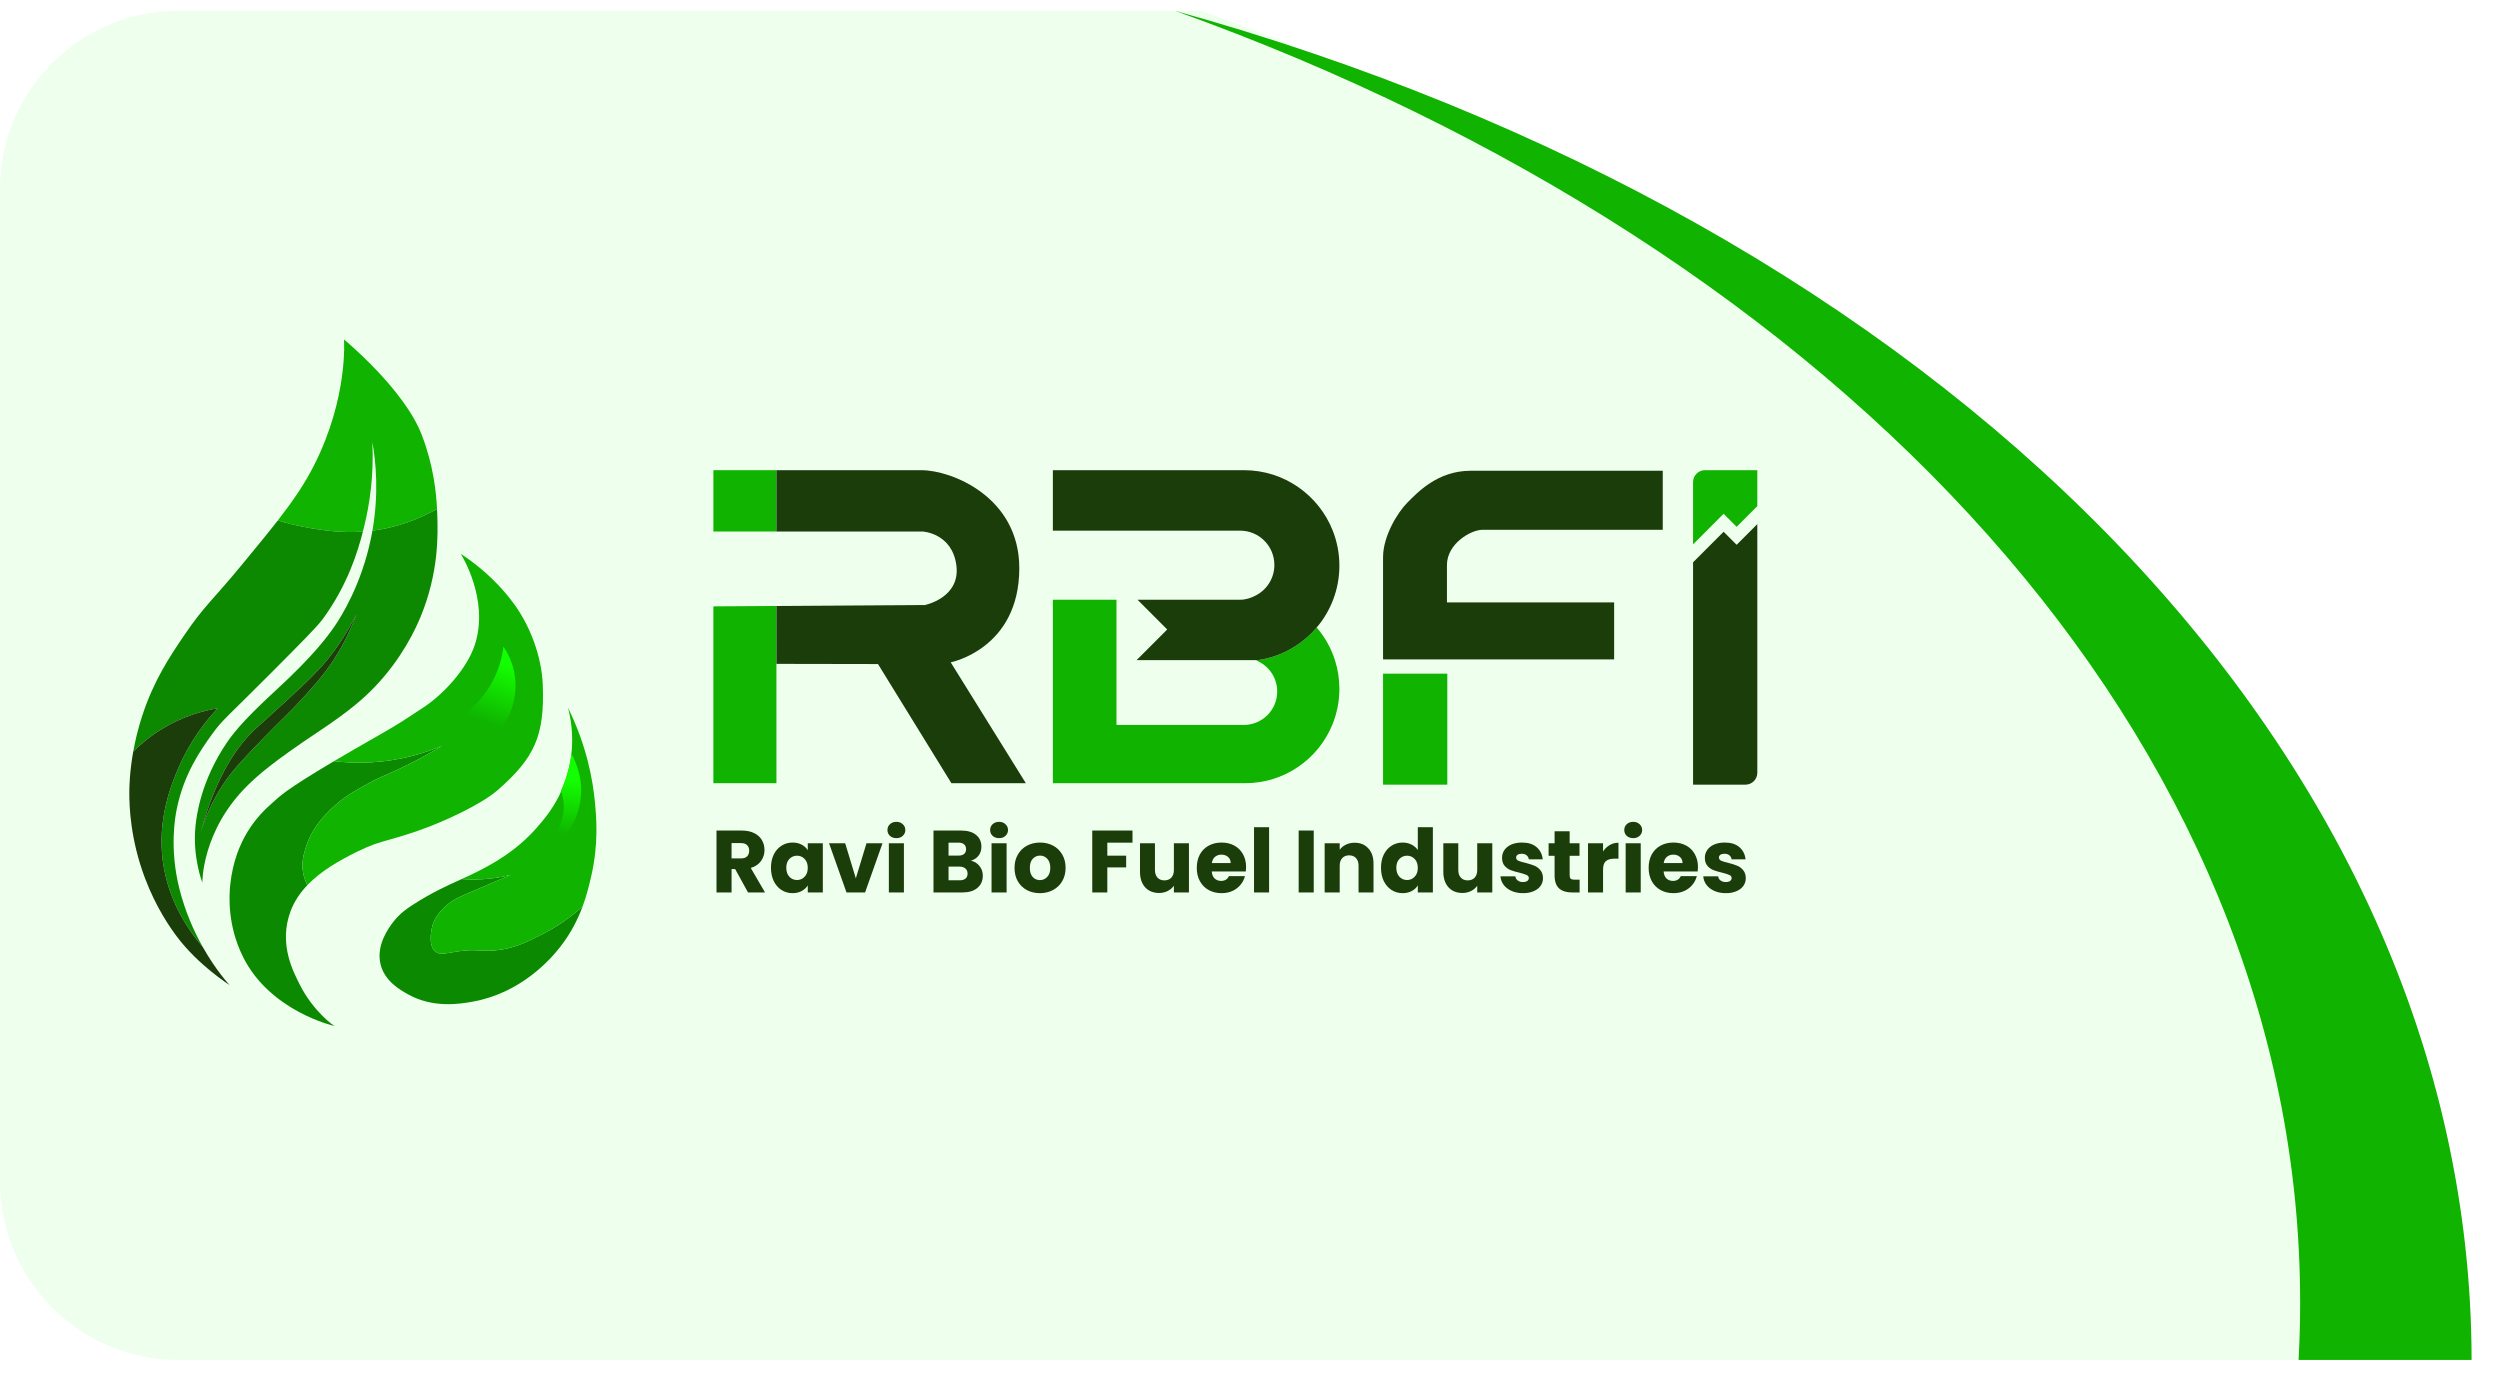 <svg width="464" height="255" viewBox="0 0 464 255" fill="none" xmlns="http://www.w3.org/2000/svg">
<path fill-rule="evenodd" clip-rule="evenodd" d="M0 35.091C0 16.815 14.815 2 33.091 2H223C347.089 46.446 432.083 137.135 432.083 241.784C432.083 245.34 431.985 248.88 431.79 252.403H33.091C14.815 252.403 0 237.588 0 219.312V35.091Z" fill="#EEFFEE"/>
<g filter="url(#filter0_d_209_133)">
<path fill-rule="evenodd" clip-rule="evenodd" d="M431.847 241.784C431.847 245.34 431.749 248.88 431.555 252.403H463.668C463.509 138.414 363.742 41.032 223 2C346.949 46.446 431.847 137.135 431.847 241.784Z" fill="#0FB300"/>
</g>
<g clip-path="url(#clip0_209_133)">
<path d="M82.03 138.423C80.611 139.302 78.386 140.613 75.545 142.016C72.079 143.729 71.129 143.886 68.305 145.439C65.713 146.863 63.672 147.987 61.471 150.132C60.093 151.481 57.892 153.678 56.783 157.206C56.361 158.542 55.895 160.084 56.262 162.019C56.419 162.87 56.708 163.623 57.055 164.274C55.731 165.656 54.65 167.233 53.956 169.056C51.605 175.23 54.541 180.526 55.565 182.597C58.171 187.859 62.053 190.424 62.053 190.424C62.053 190.424 50.115 187.737 45.083 177.553C42.236 171.784 42.498 166.395 42.739 164.165C43.641 155.803 47.863 151.352 50.527 149.032C51.931 147.81 52.602 146.836 61.998 141.271H62.002C63.999 141.516 66.292 141.635 68.826 141.495C74.467 141.185 78.998 139.707 82.03 138.423Z" fill="#0B8900"/>
<path d="M108.13 168.238C107.263 170.588 105.97 173.203 103.919 175.816C102.231 177.965 96.764 184.279 87.762 185.904C85.323 186.343 80.363 187.164 75.661 184.511C74.242 183.711 71.374 182.093 70.623 178.946C69.765 175.363 72.215 172.131 72.939 171.177C74.168 169.559 75.505 168.65 76.528 167.989C80.254 165.581 83.074 164.341 85.687 163.153C86.275 163.197 86.891 163.228 87.531 163.234C90.494 163.268 92.988 162.832 94.828 162.366C91.991 163.582 87.647 165.448 87.126 165.67C85.136 166.525 83.724 167.127 82.319 168.568C81.567 169.341 80.455 170.513 80.118 172.396C80.039 172.832 79.465 175.543 80.815 176.626C81.7 177.338 82.843 176.892 85.04 176.568C88.49 176.061 89.109 176.65 91.875 176.395C95.441 176.064 98.009 174.746 100.676 173.381C103.643 171.858 106.113 170.046 108.13 168.238Z" fill="#0B8900"/>
<path d="M69.115 82.073C69.415 88.503 68.54 93.769 67.67 97.379C67.574 97.767 67.472 98.2 67.35 98.67C63.451 98.942 60.212 98.438 57.94 98.074C55.606 97.695 53.473 97.181 51.557 96.602C54.456 92.876 56.562 89.787 58.344 86.248C64.662 73.728 63.846 63 63.846 63C63.846 63 74.977 72.165 78.267 80.683C80.492 86.453 80.965 91.497 81.111 94.46C77.886 96.265 73.851 97.886 69.122 98.492C70.344 91.545 69.762 85.727 69.115 82.073Z" fill="#0FB300"/>
<path d="M67.35 98.67C66.397 102.409 64.495 108.625 59.91 114.885C58.899 116.268 56.164 119.016 50.7 124.51C42.049 133.212 41.372 133.471 39.351 136.277C37.238 139.216 34.142 143.62 32.809 150.132C32.533 151.474 31.414 157.397 33.272 164.859C34.35 169.188 36.003 172.863 37.623 175.744C34.561 172.175 30.645 166.191 30.056 158.248C29.532 151.171 31.87 145.473 33.009 142.772C35.251 137.473 38.259 133.733 40.395 131.468C38.044 131.846 34.18 132.776 30.056 135.293C27.865 136.635 26.107 138.11 24.732 139.489C25.079 137.538 25.596 135.32 26.365 132.946C28.502 126.336 31.492 121.874 34.312 117.729C37.949 112.389 39.426 111.455 44.934 104.77C47.543 101.602 49.71 98.973 51.557 96.602C53.473 97.181 55.606 97.695 57.94 98.074C60.212 98.438 63.451 98.942 67.35 98.67Z" fill="#0C8900"/>
<path d="M42.627 182.835C42.454 182.726 36.85 179.157 32.88 173.902C31.703 172.345 29.009 168.555 26.91 162.989C24.205 155.823 23.987 149.703 24 147.033C24.004 146.12 24.045 143.32 24.729 139.492L24.732 139.489C26.107 138.11 27.865 136.635 30.056 135.293C34.18 132.776 38.044 131.846 40.395 131.468C38.259 133.733 35.251 137.473 33.009 142.772C31.87 145.473 29.532 151.171 30.056 158.249C30.645 166.191 34.561 172.175 37.623 175.744C37.623 175.748 37.623 175.748 37.626 175.751C40.106 180.165 42.504 182.706 42.627 182.835Z" fill="#1A3D0A"/>
<path d="M61.413 123.236C59.841 125.532 58.406 127.119 56.205 129.554C53.337 132.722 52.684 133.072 49.139 136.744C45.104 140.92 43.09 143.008 41.321 145.729C39.208 148.978 37.97 152.098 37.211 154.57C40.164 143.729 44.216 138.219 47.516 135.177C47.944 134.782 48.343 134.445 49.833 133.089C55.654 127.797 58.562 125.151 60.951 122.191C62.39 120.409 64.332 117.702 66.163 113.959C64.662 118.063 62.852 121.135 61.413 123.236ZM81.162 95.638C81.148 95.295 81.135 94.899 81.111 94.46C77.886 96.265 73.851 97.886 69.122 98.493C69.051 98.908 68.969 99.331 68.884 99.756C67.071 108.652 63.189 114.613 62.227 116.046C60.709 118.301 57.947 121.901 51.34 127.987C46.243 132.684 43.739 135.419 42.13 137.786C37.296 144.898 36.476 151.369 36.282 153.324C35.704 159.121 37.558 163.814 37.558 163.814C37.558 163.814 37.405 154.209 45.951 145.776C47.843 143.91 50.7 141.379 59.158 135.756C64.894 131.942 67.53 129.598 69.52 127.524C74.644 122.187 77.141 116.694 78.036 114.538C81.458 106.296 81.285 99.16 81.162 95.638Z" fill="#0C8900"/>
<path d="M66.163 113.958C64.662 118.062 62.852 121.135 61.413 123.236C59.842 125.532 58.406 127.119 56.205 129.554C53.337 132.721 52.684 133.072 49.139 136.744C45.104 140.919 43.09 143.007 41.321 145.728C39.208 148.978 37.97 152.097 37.211 154.57C40.164 143.729 44.216 138.219 47.516 135.177C47.945 134.782 48.343 134.445 49.833 133.089C55.654 127.796 58.562 125.15 60.951 122.191C62.39 120.409 64.332 117.701 66.163 113.958Z" fill="#1A3D0A"/>
<path fill-rule="evenodd" clip-rule="evenodd" d="M109.679 162.841C109.689 162.798 109.699 162.756 109.709 162.713C111.127 156.613 110.695 151.746 110.403 148.742C110.022 144.788 108.926 138.484 105.426 131.352C105.885 133.133 106.518 136.383 106.011 140.34C106.011 140.34 106.011 140.341 106.012 140.342C105.895 141.193 105.733 141.972 105.497 142.903C105.082 144.534 104.451 146.238 103.843 147.538C103.843 147.54 103.844 147.541 103.844 147.543C102.454 150.356 100.758 152.328 99.632 153.613C95.682 158.119 91.202 160.449 88.572 161.787C87.616 162.274 86.667 162.71 85.687 163.153C86.275 163.197 86.891 163.227 87.531 163.234C90.494 163.268 92.988 162.832 94.828 162.366C93.489 162.94 91.815 163.658 90.365 164.281C88.742 164.977 87.401 165.553 87.126 165.67L87.1 165.681C85.123 166.53 83.718 167.134 82.319 168.568C81.567 169.341 80.455 170.513 80.118 172.396C80.114 172.415 80.11 172.437 80.105 172.464C79.994 173.061 79.522 175.589 80.815 176.626C81.507 177.183 82.356 177.032 83.743 176.785C84.131 176.716 84.561 176.639 85.04 176.568C86.991 176.281 88.037 176.345 89.077 176.408C89.877 176.457 90.673 176.506 91.875 176.395C95.434 176.065 98 174.751 100.661 173.388L100.676 173.381C103.643 171.858 106.113 170.046 108.13 168.237C108.897 166.179 109.333 164.317 109.679 162.841Z" fill="#0FB300"/>
<path d="M105.566 142.655C105.187 144.177 104.684 145.546 104.119 146.76C104.394 147.549 104.613 148.519 104.627 149.615C104.68 154.389 100.831 157.418 100.285 157.821C100.577 158.04 100.861 158.246 101.154 158.464C101.997 157.946 106.243 155.212 107.519 149.717C108.478 145.607 107.269 142.1 106.068 139.878C105.964 140.771 105.804 141.697 105.566 142.655Z" fill="url(#paint0_linear_209_133)"/>
<path fill-rule="evenodd" clip-rule="evenodd" d="M95.58 112.337C98.424 116.322 100.527 121.857 100.734 127.003C101.116 136.563 99.227 140.627 92.423 146.597C89.232 149.397 82.088 152.625 77.658 154.161C75.217 155.008 73.599 155.465 72.262 155.843C70.244 156.412 68.868 156.801 66.278 158.075C63.009 159.686 59.59 161.624 57.056 164.273C56.708 163.623 56.419 162.87 56.263 162.019C55.895 160.084 56.361 158.541 56.783 157.206C57.892 153.678 60.093 151.481 61.471 150.132C63.672 147.987 65.714 146.863 68.306 145.439C69.88 144.573 70.872 144.141 72.042 143.632C72.97 143.227 74.011 142.774 75.546 142.016C78.386 140.613 80.611 139.302 82.03 138.423C78.999 139.707 74.467 141.185 68.826 141.495C66.292 141.635 63.999 141.516 62.002 141.27C64.268 139.928 67.037 138.321 70.449 136.38C73.707 134.523 75.029 133.647 76.772 132.491C77.332 132.12 77.934 131.72 78.659 131.25C81.999 129.074 86.66 124.306 88.167 119.555C90.814 111.22 85.653 103.022 85.524 102.818C85.697 102.92 91.283 106.312 95.58 112.337Z" fill="#0FB300"/>
<path d="M90.824 127.468C88.946 130.525 86.605 132.288 85.262 133.156C86.525 135.023 87.782 136.904 89.045 138.771C90.014 138.221 91.56 137.176 92.917 135.415C93.35 134.849 96.424 130.733 95.522 125.203C95.156 122.979 94.261 121.217 93.435 119.989C93.249 121.564 92.712 124.432 90.824 127.468Z" fill="url(#paint1_linear_209_133)"/>
<path d="M132.406 87.266H144.106V98.651H132.406V87.266Z" fill="#0FB300"/>
<path d="M144.109 145.36H132.404V112.543L144.104 112.468L144.109 145.36Z" fill="#0FB300"/>
<path d="M190.393 145.359H176.579L162.956 123.248L144.109 123.214L144.105 112.468L171.678 112.289C171.678 112.289 178.297 110.947 177.502 104.928C176.706 98.906 171.232 98.652 171.232 98.652H144.105V87.268H171.02C176.623 87.268 189.182 92.239 189.182 105.447C189.182 120.444 176.452 122.929 176.452 122.929L190.393 145.359Z" fill="#1A3D0A"/>
<path d="M248.59 127.857C248.59 130.226 248.119 132.487 247.266 134.548C244.642 140.895 238.394 145.36 231.106 145.36H195.411V111.308H207.217V134.548H230.855C234.275 134.548 237.05 131.771 237.05 128.347C237.05 125.721 235.42 123.477 233.119 122.574C233.243 122.559 233.368 122.541 233.492 122.521C237.836 121.88 241.664 119.661 244.38 116.464C245.882 118.216 247.045 120.27 247.763 122.521C248.301 124.203 248.59 125.995 248.59 127.857Z" fill="#0FB300"/>
<path d="M248.59 104.991C248.59 107.212 248.181 109.341 247.433 111.3C246.713 113.199 245.671 114.941 244.38 116.464C241.664 119.661 237.836 121.88 233.492 122.521H210.951L216.634 116.831L211.118 111.307H230.193C231.273 111.307 232.263 110.951 233.155 110.474C235.16 109.403 236.524 107.289 236.524 104.856C236.524 101.339 233.677 98.489 230.166 98.489H195.411V87.266H230.884C238.371 87.266 244.773 91.916 247.361 98.489C248.154 100.504 248.59 102.695 248.59 104.991Z" fill="#1A3D0A"/>
<path d="M268.554 104.864V111.81H299.584V122.387H256.695V103.409C256.695 99.523 259.367 95.125 261.234 93.256C263.101 91.386 266.836 87.373 272.947 87.373H308.607V98.332H275.143C272.979 98.332 268.554 100.913 268.554 104.864Z" fill="#1A3D0A"/>
<path d="M256.696 125.032H268.619V145.635H256.696V125.032Z" fill="#0FB300"/>
<path d="M326.158 87.265V93.939L322.321 97.78L319.9 95.359L314.234 101.031V89.476C314.234 88.256 315.223 87.265 316.443 87.265H326.158Z" fill="#0FB300"/>
<path d="M326.158 97.273V143.425C326.158 144.645 325.169 145.634 323.949 145.634H314.234V104.366L319.9 98.693L322.321 101.114L326.158 97.273Z" fill="#1A3D0A"/>
<path d="M138.834 165.64L136.448 161.303H135.778V165.64H132.982V154.152H137.674C138.578 154.152 139.346 154.31 139.978 154.627C140.621 154.943 141.101 155.38 141.417 155.936C141.733 156.481 141.891 157.092 141.891 157.769C141.891 158.532 141.673 159.214 141.237 159.814C140.812 160.414 140.18 160.84 139.341 161.091L141.989 165.64H138.834ZM135.778 159.323H137.51C138.022 159.323 138.404 159.198 138.654 158.947C138.916 158.696 139.047 158.341 139.047 157.883C139.047 157.447 138.916 157.103 138.654 156.852C138.404 156.601 138.022 156.476 137.51 156.476H135.778V159.323ZM143.09 161.058C143.09 160.12 143.264 159.296 143.613 158.587C143.972 157.878 144.457 157.332 145.067 156.951C145.678 156.569 146.359 156.378 147.111 156.378C147.754 156.378 148.315 156.509 148.794 156.77C149.285 157.032 149.661 157.376 149.922 157.801V156.509H152.717V165.64H149.922V164.347C149.65 164.772 149.268 165.116 148.778 165.378C148.298 165.64 147.737 165.771 147.094 165.771C146.353 165.771 145.678 165.58 145.067 165.198C144.457 164.805 143.972 164.254 143.613 163.545C143.264 162.825 143.09 161.996 143.09 161.058ZM149.922 161.074C149.922 160.376 149.726 159.825 149.334 159.421C148.952 159.018 148.484 158.816 147.928 158.816C147.372 158.816 146.898 159.018 146.506 159.421C146.125 159.814 145.934 160.36 145.934 161.058C145.934 161.756 146.125 162.312 146.506 162.727C146.898 163.131 147.372 163.332 147.928 163.332C148.484 163.332 148.952 163.131 149.334 162.727C149.726 162.323 149.922 161.772 149.922 161.074ZM158.842 163.021L160.82 156.509H163.795L160.558 165.64H157.109L153.873 156.509H156.864L158.842 163.021ZM166.378 155.56C165.887 155.56 165.483 155.418 165.167 155.134C164.863 154.839 164.71 154.48 164.71 154.054C164.71 153.618 164.863 153.258 165.167 152.974C165.483 152.679 165.887 152.532 166.378 152.532C166.856 152.532 167.249 152.679 167.555 152.974C167.87 153.258 168.028 153.618 168.028 154.054C168.028 154.48 167.87 154.839 167.555 155.134C167.249 155.418 166.856 155.56 166.378 155.56ZM167.766 156.509V165.64H164.971V156.509H167.766ZM180.202 159.749C180.867 159.89 181.401 160.223 181.804 160.747C182.208 161.26 182.41 161.849 182.41 162.514C182.41 163.474 182.071 164.238 181.396 164.805C180.731 165.362 179.799 165.64 178.602 165.64H173.256V154.152H178.422C179.587 154.152 180.497 154.42 181.151 154.954C181.816 155.489 182.148 156.214 182.148 157.131C182.148 157.807 181.968 158.369 181.609 158.816C181.26 159.263 180.791 159.574 180.202 159.749ZM176.051 158.8H177.882C178.34 158.8 178.689 158.701 178.928 158.505C179.178 158.298 179.304 157.998 179.304 157.605C179.304 157.212 179.178 156.912 178.928 156.705C178.689 156.498 178.34 156.394 177.882 156.394H176.051V158.8ZM178.11 163.382C178.58 163.382 178.939 163.278 179.19 163.071C179.451 162.852 179.582 162.541 179.582 162.138C179.582 161.734 179.445 161.418 179.173 161.189C178.911 160.96 178.546 160.845 178.078 160.845H176.051V163.382H178.11ZM185.436 155.56C184.946 155.56 184.543 155.418 184.227 155.134C183.922 154.839 183.769 154.48 183.769 154.054C183.769 153.618 183.922 153.258 184.227 152.974C184.543 152.679 184.946 152.532 185.436 152.532C185.916 152.532 186.309 152.679 186.613 152.974C186.929 153.258 187.088 153.618 187.088 154.054C187.088 154.48 186.929 154.839 186.613 155.134C186.309 155.418 185.916 155.56 185.436 155.56ZM186.826 156.509V165.64H184.031V156.509H186.826ZM193.003 165.771C192.11 165.771 191.304 165.58 190.585 165.198C189.876 164.816 189.314 164.271 188.901 163.562C188.498 162.852 188.296 162.023 188.296 161.074C188.296 160.136 188.503 159.312 188.916 158.603C189.331 157.883 189.898 157.332 190.617 156.951C191.336 156.569 192.143 156.378 193.036 156.378C193.93 156.378 194.736 156.569 195.456 156.951C196.175 157.332 196.741 157.883 197.155 158.603C197.57 159.312 197.776 160.136 197.776 161.074C197.776 162.012 197.564 162.841 197.139 163.562C196.724 164.271 196.153 164.816 195.423 165.198C194.704 165.58 193.896 165.771 193.003 165.771ZM193.003 163.349C193.537 163.349 193.99 163.152 194.36 162.76C194.741 162.367 194.932 161.805 194.932 161.074C194.932 160.343 194.746 159.781 194.376 159.389C194.017 158.996 193.57 158.8 193.036 158.8C192.491 158.8 192.039 158.996 191.68 159.389C191.319 159.771 191.139 160.332 191.139 161.074C191.139 161.805 191.314 162.367 191.663 162.76C192.022 163.152 192.469 163.349 193.003 163.349ZM210.193 154.152V156.394H205.517V158.816H209.016V160.992H205.517V165.64H202.723V154.152H210.193ZM220.668 156.509V165.64H217.874V164.396C217.59 164.8 217.204 165.127 216.712 165.378C216.234 165.618 215.7 165.738 215.112 165.738C214.413 165.738 213.797 165.585 213.265 165.28C212.731 164.963 212.316 164.511 212.022 163.921C211.727 163.332 211.581 162.64 211.581 161.843V156.509H214.358V161.467C214.358 162.078 214.517 162.552 214.833 162.891C215.149 163.229 215.574 163.398 216.108 163.398C216.653 163.398 217.083 163.229 217.399 162.891C217.716 162.552 217.874 162.078 217.874 161.467V156.509H220.668ZM231.274 160.927C231.274 161.189 231.258 161.461 231.225 161.745H224.899C224.943 162.312 225.123 162.749 225.439 163.054C225.766 163.349 226.164 163.496 226.632 163.496C227.329 163.496 227.814 163.202 228.087 162.612H231.062C230.909 163.212 230.632 163.752 230.228 164.233C229.836 164.712 229.339 165.089 228.741 165.362C228.142 165.634 227.472 165.771 226.73 165.771C225.836 165.771 225.041 165.58 224.344 165.198C223.647 164.816 223.101 164.271 222.71 163.562C222.317 162.852 222.121 162.023 222.121 161.074C222.121 160.125 222.312 159.296 222.693 158.587C223.085 157.878 223.63 157.332 224.327 156.951C225.024 156.569 225.825 156.378 226.73 156.378C227.613 156.378 228.397 156.563 229.084 156.934C229.77 157.305 230.304 157.834 230.686 158.521C231.077 159.209 231.274 160.011 231.274 160.927ZM228.414 160.191C228.414 159.711 228.251 159.329 227.923 159.045C227.596 158.761 227.188 158.62 226.698 158.62C226.229 158.62 225.831 158.756 225.504 159.029C225.188 159.301 224.992 159.689 224.916 160.191H228.414ZM235.544 153.53V165.64H232.748V153.53H235.544ZM243.829 154.152V165.64H241.033V154.152H243.829ZM251.411 156.41C252.479 156.41 253.33 156.76 253.961 157.458C254.604 158.145 254.925 159.094 254.925 160.305V165.64H252.148V160.682C252.148 160.071 251.989 159.596 251.673 159.258C251.357 158.92 250.932 158.751 250.398 158.751C249.864 158.751 249.439 158.92 249.122 159.258C248.807 159.596 248.649 160.071 248.649 160.682V165.64H245.854V156.509H248.649V157.72C248.932 157.316 249.314 157 249.794 156.77C250.272 156.531 250.813 156.41 251.411 156.41ZM256.312 161.058C256.312 160.12 256.487 159.296 256.836 158.587C257.195 157.878 257.68 157.332 258.29 156.951C258.901 156.569 259.581 156.378 260.333 156.378C260.933 156.378 261.477 156.503 261.969 156.754C262.469 157.005 262.862 157.343 263.145 157.769V153.53H265.94V165.64H263.145V164.331C262.884 164.767 262.508 165.116 262.016 165.378C261.537 165.64 260.976 165.771 260.333 165.771C259.581 165.771 258.901 165.58 258.29 165.198C257.68 164.805 257.195 164.254 256.836 163.545C256.487 162.825 256.312 161.996 256.312 161.058ZM263.145 161.074C263.145 160.376 262.948 159.825 262.557 159.421C262.175 159.018 261.707 158.816 261.151 158.816C260.595 158.816 260.122 159.018 259.729 159.421C259.348 159.814 259.156 160.36 259.156 161.058C259.156 161.756 259.348 162.312 259.729 162.727C260.122 163.131 260.595 163.332 261.151 163.332C261.707 163.332 262.175 163.131 262.557 162.727C262.948 162.323 263.145 161.772 263.145 161.074ZM276.969 156.509V165.64H274.173V164.396C273.89 164.8 273.503 165.127 273.013 165.378C272.533 165.618 271.999 165.738 271.411 165.738C270.714 165.738 270.098 165.585 269.564 165.28C269.03 164.963 268.616 164.511 268.322 163.921C268.028 163.332 267.88 162.64 267.88 161.843V156.509H270.659V161.467C270.659 162.078 270.817 162.552 271.134 162.891C271.449 163.229 271.874 163.398 272.408 163.398C272.953 163.398 273.384 163.229 273.7 162.891C274.015 162.552 274.173 162.078 274.173 161.467V156.509H276.969ZM282.686 165.771C281.892 165.771 281.183 165.634 280.562 165.362C279.941 165.089 279.451 164.718 279.091 164.249C278.732 163.769 278.529 163.234 278.485 162.645H281.249C281.281 162.962 281.428 163.218 281.689 163.414C281.951 163.611 282.273 163.709 282.654 163.709C283.002 163.709 283.269 163.643 283.455 163.512C283.652 163.371 283.749 163.191 283.749 162.972C283.749 162.711 283.613 162.52 283.341 162.4C283.068 162.269 282.626 162.127 282.016 161.974C281.363 161.821 280.818 161.663 280.382 161.5C279.946 161.325 279.57 161.058 279.254 160.698C278.938 160.327 278.78 159.831 278.78 159.209C278.78 158.685 278.922 158.21 279.205 157.785C279.499 157.349 279.924 157.005 280.48 156.754C281.046 156.503 281.717 156.378 282.49 156.378C283.635 156.378 284.534 156.661 285.188 157.229C285.853 157.796 286.234 158.549 286.332 159.487H283.749C283.706 159.171 283.564 158.92 283.324 158.734C283.096 158.549 282.79 158.456 282.409 158.456C282.082 158.456 281.832 158.521 281.657 158.652C281.482 158.772 281.395 158.941 281.395 159.16C281.395 159.421 281.531 159.618 281.803 159.749C282.087 159.88 282.523 160.011 283.111 160.141C283.788 160.316 284.337 160.491 284.763 160.665C285.188 160.829 285.558 161.101 285.875 161.483C286.201 161.854 286.37 162.356 286.381 162.989C286.381 163.523 286.228 164.003 285.923 164.429C285.628 164.843 285.198 165.171 284.632 165.411C284.076 165.651 283.428 165.771 282.686 165.771ZM293.175 163.267V165.64H291.753C290.739 165.64 289.948 165.394 289.382 164.903C288.816 164.402 288.532 163.589 288.532 162.465V158.832H287.421V156.509H288.532V154.283H291.328V156.509H293.158V158.832H291.328V162.498C291.328 162.771 291.392 162.967 291.523 163.087C291.654 163.207 291.872 163.267 292.178 163.267H293.175ZM297.527 158.031C297.854 157.529 298.262 157.136 298.752 156.852C299.243 156.558 299.787 156.41 300.388 156.41V159.372H299.619C298.922 159.372 298.398 159.525 298.049 159.831C297.701 160.125 297.527 160.649 297.527 161.402V165.64H294.731V156.509H297.527V158.031ZM303.129 155.56C302.638 155.56 302.235 155.418 301.92 155.134C301.614 154.839 301.462 154.48 301.462 154.054C301.462 153.618 301.614 153.258 301.92 152.974C302.235 152.679 302.638 152.532 303.129 152.532C303.609 152.532 304 152.679 304.306 152.974C304.622 153.258 304.78 153.618 304.78 154.054C304.78 154.48 304.622 154.839 304.306 155.134C304 155.418 303.609 155.56 303.129 155.56ZM304.518 156.509V165.64H301.723V156.509H304.518ZM315.142 160.927C315.142 161.189 315.125 161.461 315.092 161.745H308.767C308.81 162.312 308.99 162.749 309.306 163.054C309.633 163.349 310.031 163.496 310.499 163.496C311.196 163.496 311.682 163.202 311.954 162.612H314.929C314.776 163.212 314.499 163.752 314.096 164.233C313.703 164.712 313.208 165.089 312.608 165.362C312.009 165.634 311.339 165.771 310.597 165.771C309.704 165.771 308.908 165.58 308.211 165.198C307.514 164.816 306.968 164.271 306.577 163.562C306.184 162.852 305.988 162.023 305.988 161.074C305.988 160.125 306.179 159.296 306.56 158.587C306.953 157.878 307.497 157.332 308.194 156.951C308.892 156.569 309.693 156.378 310.597 156.378C311.48 156.378 312.264 156.563 312.951 156.934C313.638 157.305 314.172 157.834 314.553 158.521C314.946 159.209 315.142 160.011 315.142 160.927ZM312.281 160.191C312.281 159.711 312.118 159.329 311.791 159.045C311.463 158.761 311.055 158.62 310.565 158.62C310.096 158.62 309.698 158.756 309.371 159.029C309.055 159.301 308.859 159.689 308.783 160.191H312.281ZM320.326 165.771C319.532 165.771 318.823 165.634 318.202 165.362C317.581 165.089 317.09 164.718 316.731 164.249C316.37 163.769 316.169 163.234 316.125 162.645H318.889C318.921 162.962 319.068 163.218 319.329 163.414C319.591 163.611 319.913 163.709 320.294 163.709C320.642 163.709 320.909 163.643 321.095 163.512C321.291 163.371 321.389 163.191 321.389 162.972C321.389 162.711 321.253 162.52 320.981 162.4C320.709 162.269 320.267 162.127 319.656 161.974C319.003 161.821 318.457 161.663 318.022 161.5C317.586 161.325 317.21 161.058 316.894 160.698C316.578 160.327 316.42 159.831 316.42 159.209C316.42 158.685 316.562 158.21 316.845 157.785C317.139 157.349 317.564 157.005 318.12 156.754C318.687 156.503 319.357 156.378 320.13 156.378C321.275 156.378 322.173 156.661 322.828 157.229C323.493 157.796 323.874 158.549 323.972 159.487H321.389C321.345 159.171 321.204 158.92 320.964 158.734C320.736 158.549 320.43 158.456 320.049 158.456C319.722 158.456 319.471 158.521 319.297 158.652C319.122 158.772 319.035 158.941 319.035 159.16C319.035 159.421 319.171 159.618 319.444 159.749C319.727 159.88 320.163 160.011 320.751 160.141C321.427 160.316 321.977 160.491 322.403 160.665C322.828 160.829 323.198 161.101 323.513 161.483C323.841 161.854 324.01 162.356 324.02 162.989C324.02 163.523 323.869 164.003 323.563 164.429C323.268 164.843 322.838 165.171 322.272 165.411C321.716 165.651 321.068 165.771 320.326 165.771Z" fill="#1A3D0A"/>
</g>
<defs>
<filter id="filter0_d_209_133" x="216.086" y="0.024" width="247.582" height="254.354" filterUnits="userSpaceOnUse" color-interpolation-filters="sRGB">
<feFlood flood-opacity="0" result="BackgroundImageFix"/>
<feColorMatrix in="SourceAlpha" type="matrix" values="0 0 0 0 0 0 0 0 0 0 0 0 0 0 0 0 0 0 127 0" result="hardAlpha"/>
<feOffset dx="-4.939"/>
<feGaussianBlur stdDeviation="0.988"/>
<feComposite in2="hardAlpha" operator="out"/>
<feColorMatrix type="matrix" values="0 0 0 0 0 0 0 0 0 0 0 0 0 0 0 0 0 0 0.25 0"/>
<feBlend mode="normal" in2="BackgroundImageFix" result="effect1_dropShadow_209_133"/>
<feBlend mode="normal" in="SourceGraphic" in2="effect1_dropShadow_209_133" result="shape"/>
</filter>
<linearGradient id="paint0_linear_209_133" x1="105.199" y1="144.669" x2="103.769" y2="154.898" gradientUnits="userSpaceOnUse">
<stop stop-color="#13FE00"/>
<stop offset="1" stop-color="#0FB300"/>
</linearGradient>
<linearGradient id="paint1_linear_209_133" x1="94.274" y1="121.289" x2="88.675" y2="136.139" gradientUnits="userSpaceOnUse">
<stop stop-color="#13FE00"/>
<stop offset="0.13" stop-color="#13FE00"/>
<stop offset="0.85" stop-color="#0FB300"/>
<stop offset="1" stop-color="#0FB300"/>
</linearGradient>
<clipPath id="clip0_209_133">
<rect width="302.261" height="127.424" fill="white" transform="translate(24 63)"/>
</clipPath>
</defs>
</svg>
